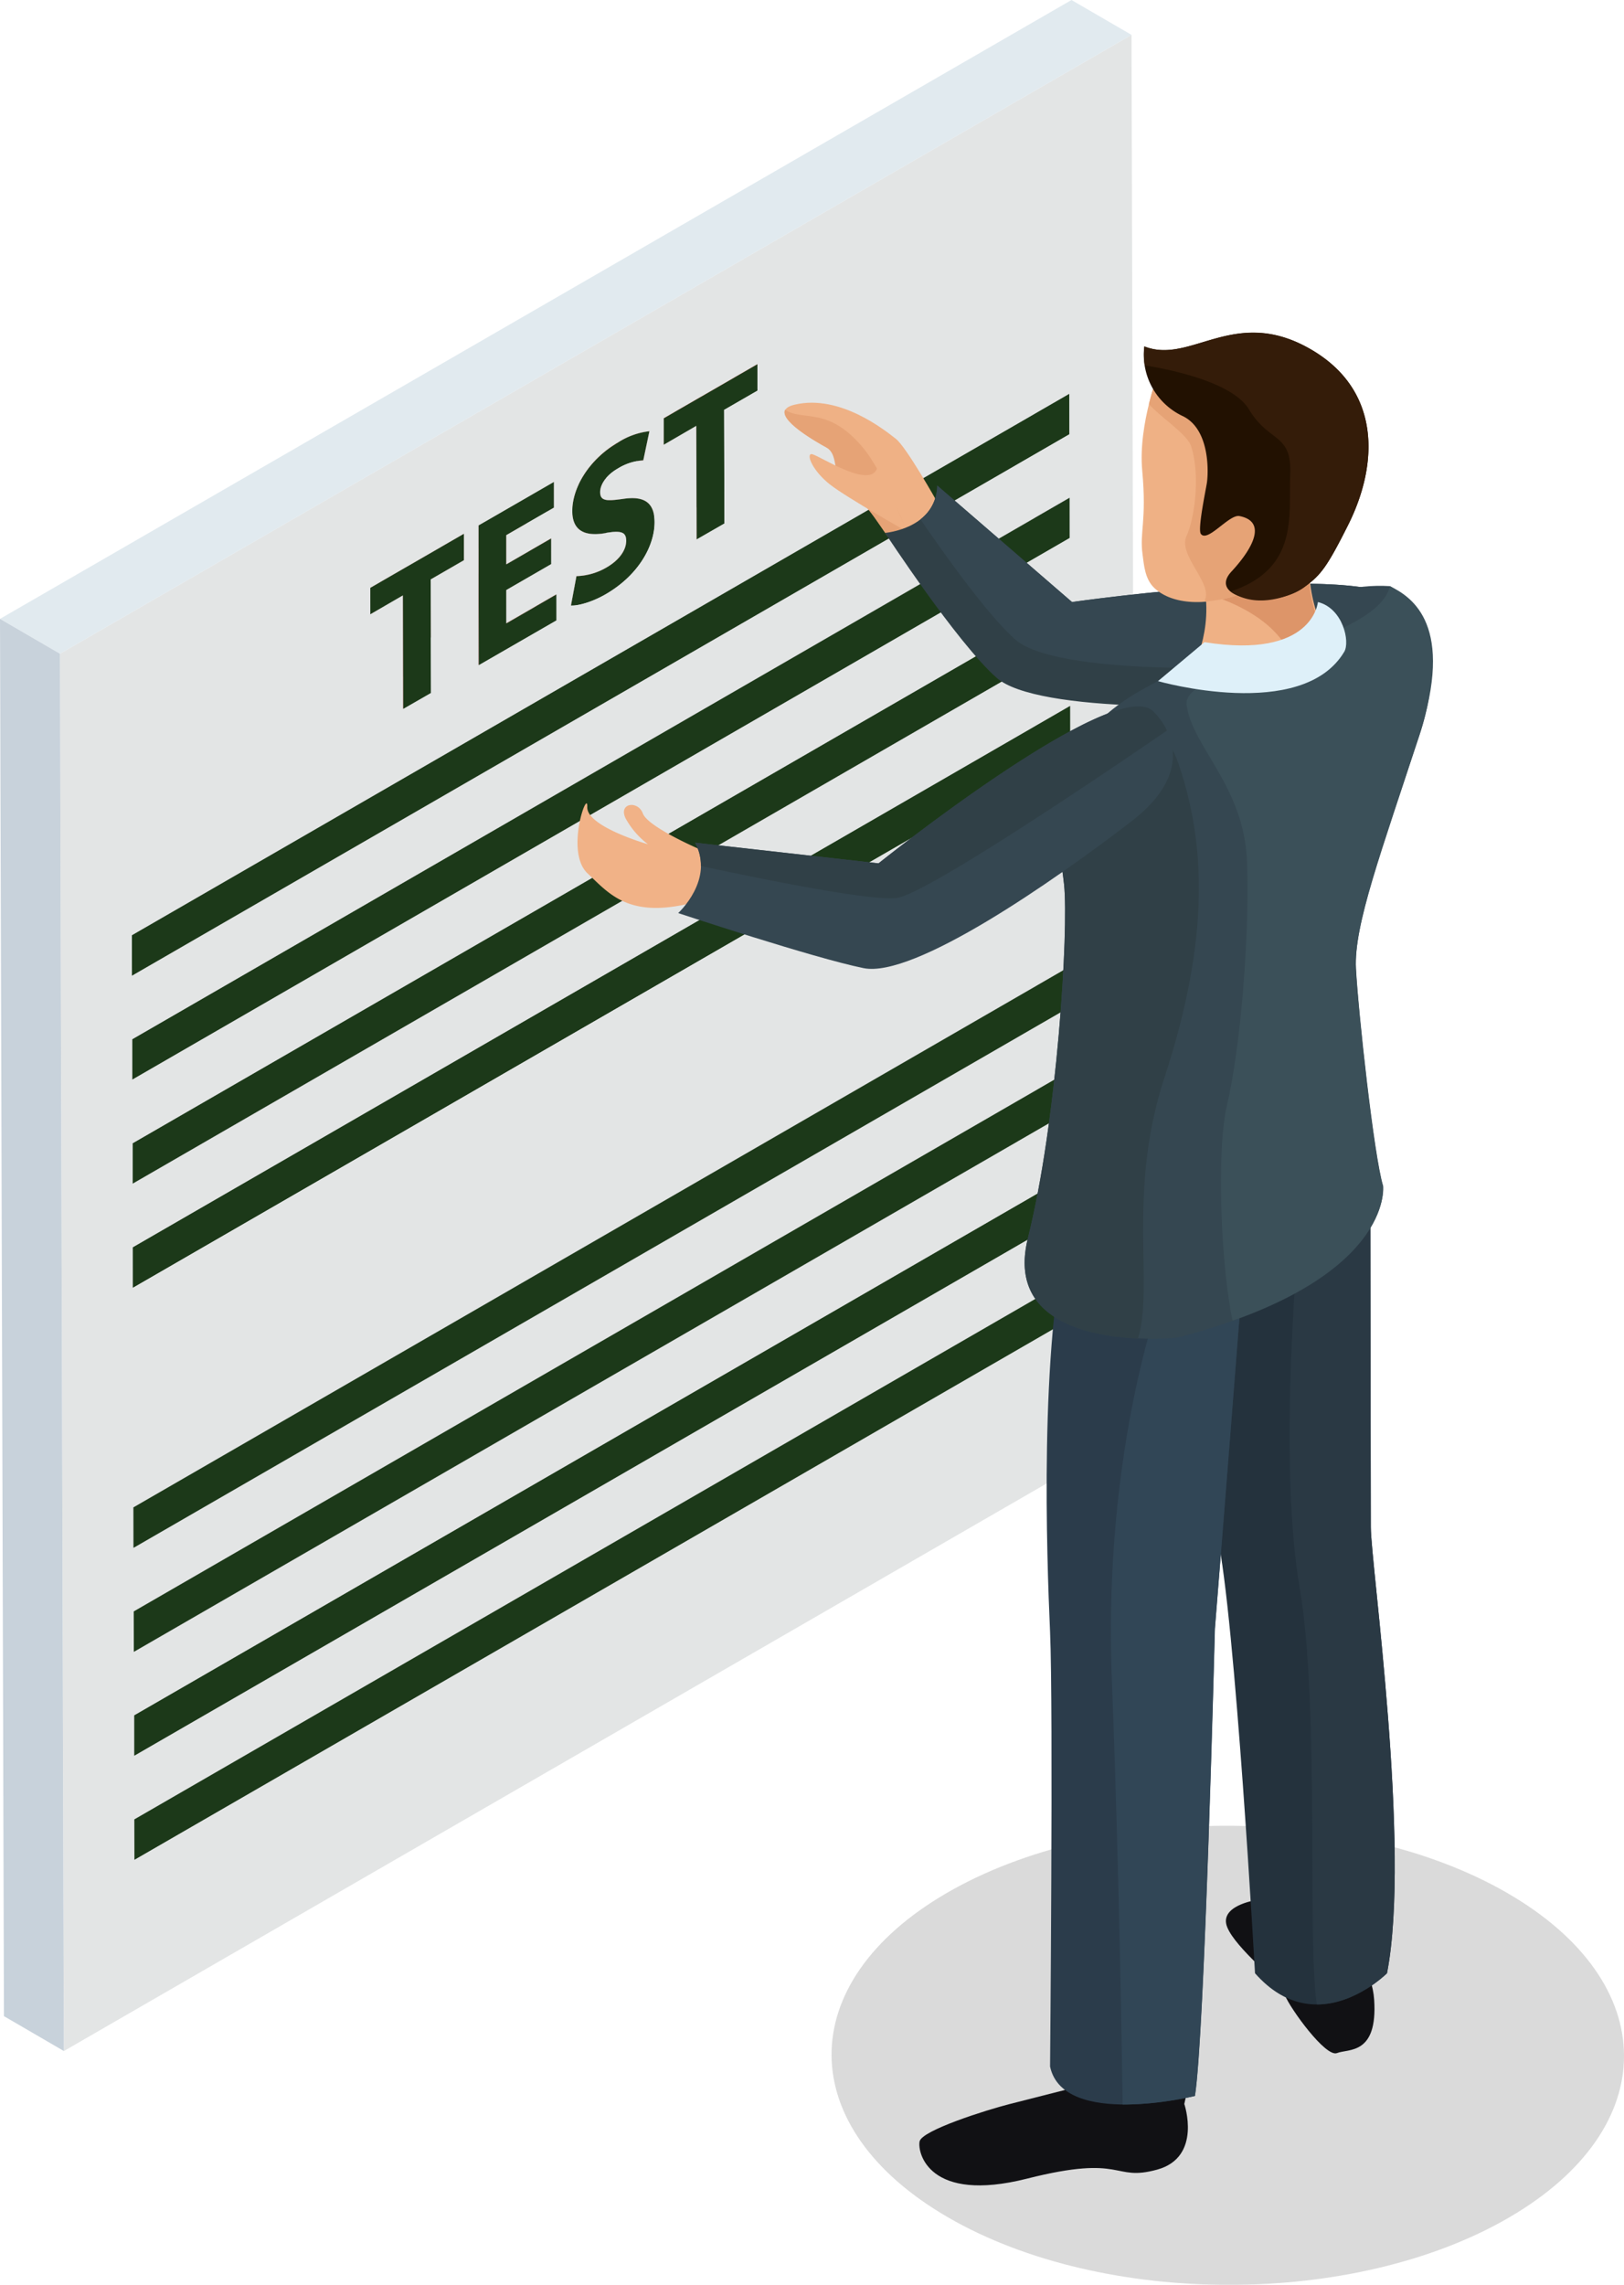 <svg xmlns="http://www.w3.org/2000/svg" xmlns:xlink="http://www.w3.org/1999/xlink" viewBox="0 0 349.4 491.37"><defs><style>.cls-1{fill:none;}.cls-2{isolation:isolate;}.cls-3{fill:#7b7b7c;}.cls-4{fill:#c7c6c8;}.cls-5{fill:#606060;}.cls-6{fill:#9a9a9a;}.cls-7{fill:#1c3919;}.cls-8{fill:#67190f;}.cls-9{clip-path:url(#clip-path);}.cls-10{fill:#b4b3b5;}.cls-11{fill:#b9b8ba;}.cls-12{fill:#b0afb0;}.cls-13{fill:#abaaac;}.cls-14{fill:#a6a6a7;}.cls-15{fill:#a2a1a2;}.cls-16{fill:#9d9c9e;}.cls-17{fill:#989899;}.cls-18{fill:#949394;}.cls-19{fill:#8f8f90;}.cls-20{fill:#8b8a8b;}.cls-21{fill:#868587;}.cls-22{fill:#818182;}.cls-23{fill:#7d7c7d;}.cls-24{fill:#787879;}.cls-25{clip-path:url(#clip-path-2);}.cls-26{clip-path:url(#clip-path-3);}.cls-27{fill:#8a2214;}.cls-28{fill:#8e2315;}.cls-29{fill:#922415;}.cls-30{fill:#962516;}.cls-31{fill:#9a2616;}.cls-32{fill:#862114;}.cls-33{fill:#832013;}.cls-34{fill:#7f1f12;}.cls-35{fill:#7b1e12;}.cls-36{fill:#771d11;}.cls-37{fill:#731c11;}.cls-38{fill:#6f1b10;}.cls-39{fill:#6c1a10;}.cls-40{fill:#68190f;}.cls-41{fill:#64180f;}.cls-42{clip-path:url(#clip-path-4);}.cls-43{fill:#721c11;}.cls-44{fill:#a52818;}.cls-45{fill:#8b8a8c;}.cls-46{clip-path:url(#clip-path-5);}.cls-47{clip-path:url(#clip-path-6);}.cls-48{clip-path:url(#clip-path-7);}.cls-49{clip-path:url(#clip-path-8);}.cls-50{clip-path:url(#clip-path-9);}.cls-51{fill:#7c7b7c;}.cls-52{clip-path:url(#clip-path-10);}.cls-53{fill:#e3e5e5;}.cls-54{fill:#e1eaef;}.cls-55{fill:#c8d2db;}.cls-56{fill:#f1b287;}.cls-57{fill:#efb185;}.cls-58{fill:#e6a376;}.cls-59{fill:#304047;}.cls-60{fill:#354751;}.cls-61{opacity:0.5;mix-blend-mode:multiply;}.cls-62{fill:#b5b5b5;}.cls-63{fill:#111114;}.cls-64{fill:#24323d;}.cls-65{fill:#2b3c4b;}.cls-66{fill:#314656;}.cls-67{fill:#2a3944;}.cls-68{fill:#3b5059;}.cls-69{fill:#dd9569;}.cls-70{fill:#221101;}.cls-71{fill:#341c09;}.cls-72{fill:#def0f9;}</style><clipPath id="clip-path" transform="translate(-74.45 -4)"><path class="cls-1" d="M202.39,108.87c0-2.31-.65-3.81-2-4.59l12.89,7.49c1.33.78,2,2.29,2,4.59,0,5-3.36,11.36-10.57,15.52q-6.45-3.76-12.9-7.49,6.47,3.74,12.9,7.49a20.41,20.41,0,0,1-4.43,1.92l-12.9-7.49a20.47,20.47,0,0,0,4.42-1.92C199,120.23,202.4,113.9,202.39,108.87Z"/></clipPath><clipPath id="clip-path-2" transform="translate(-74.45 -4)"><path class="cls-1" d="M184.4,126.79a8.92,8.92,0,0,0,3-.48l12.9,7.49a9.06,9.06,0,0,1-3,.48Z"/></clipPath><clipPath id="clip-path-3" transform="translate(-74.45 -4)"><path class="cls-1" d="M195.58,111.23l12.89,7.5a1.69,1.69,0,0,1,.74,1.61c0,2-1.46,4.13-4.18,5.7a13.56,13.56,0,0,1-6.58,1.92l-12.89-7.5a13.53,13.53,0,0,0,6.57-1.92c2.71-1.57,4.18-3.72,4.18-5.7A1.69,1.69,0,0,0,195.58,111.23Z"/></clipPath><clipPath id="clip-path-4" transform="translate(-74.45 -4)"><path class="cls-1" d="M191.89,111.16c1.82-.31,3-.33,3.69.07l12.89,7.5c-.68-.4-1.87-.39-3.69-.07Z"/></clipPath><clipPath id="clip-path-5" transform="translate(-74.45 -4)"><path class="cls-1" d="M204.22,111.3l-12.89-7.5c.74.43,2.1.31,4.21,0s3.73-.21,4.86.45l12.89,7.49a7.52,7.52,0,0,0-4.87-.46C206.33,111.61,204.95,111.73,204.22,111.3Z"/></clipPath><clipPath id="clip-path-6" transform="translate(-74.45 -4)"><path class="cls-1" d="M198.72,95.65l12.89,7.5a9.4,9.4,0,0,1,1.24-.13l-5.5,1.77L200,95.53l-5.5,1.76C199.62,95.54,199.21,95.57,198.72,95.65Z"/></clipPath><clipPath id="clip-path-7" transform="translate(-74.45 -4)"><path class="cls-1" d="M194.46,97.29a12.91,12.91,0,0,1,4.26-1.63l12.89,7.5a12.93,12.93,0,0,0-4.25,1.63c-2.57,1.48-3.8,3.53-3.78,5.08l-12.89-7.5a6.84,6.84,0,0,0,1.12.65l11.78,6.84h0a1.48,1.48,0,0,0,.65,1.44l-12.89-7.5a1.47,1.47,0,0,1-.65-1.44C190.68,100.81,191.89,98.77,194.46,97.29Z"/></clipPath><clipPath id="clip-path-8" transform="translate(-74.45 -4)"><path class="cls-1" d="M207.45,99.14l-12.89-7.49a15.48,15.48,0,0,1,6.72-2.41l12.89,7.49A15.78,15.78,0,0,0,207.45,99.14Z"/></clipPath><clipPath id="clip-path-9" transform="translate(-74.45 -4)"><path class="cls-1" d="M186.68,110.73c1.25.73,3,.82-2-4.31l7.2,4.74c2.16,1.25,4.29,2.5,6.45,3.75l4.94,2.88-5.7-3.87,7.21,4.74c-2.16.38-4,.29-5.22-.44Z"/></clipPath><clipPath id="clip-path-10" transform="translate(-74.45 -4)"><path class="cls-1" d="M199.56,118.22l-12.89-7.49c-1.27-.73-2-2.11-2-4.31,0-5.17,3.7-11.21,9.88-14.76l12.89,7.49c-6.17,3.55-9.89,9.6-9.87,14.78C197.59,116.11,198.3,117.48,199.56,118.22Z"/></clipPath></defs><title>test</title><g class="cls-2"><g id="Calque_1" data-name="Calque 1"><g class="cls-2"><polygon class="cls-3" points="230.63 283.5 217.75 276.01 217.72 267.32 230.6 274.81 230.63 283.5"/><polygon class="cls-3" points="230.57 261.16 217.68 253.66 217.65 244.94 230.54 252.43 230.57 261.16"/><polygon class="cls-3" points="230.51 238.78 217.62 231.28 217.59 222.59 230.48 230.09 230.51 238.78"/><polygon class="cls-3" points="230.45 216.4 217.54 208.9 217.52 200.21 230.42 207.71 230.45 216.4"/><polygon class="cls-3" points="230.28 160.5 217.39 153 217.37 144.28 230.26 151.77 230.28 160.5"/><polygon class="cls-3" points="230.22 138.11 217.33 130.62 217.31 121.94 230.2 129.43 230.22 138.11"/><polygon class="cls-3" points="230.16 115.73 217.26 108.24 217.25 99.56 230.14 107.04 230.16 115.73"/><polygon class="cls-3" points="230.1 93.39 217.2 85.9 217.18 77.17 230.07 84.67 230.1 93.39"/><polygon class="cls-4" points="28.92 399.96 16.03 392.47 217.75 276.01 230.63 283.5 28.92 399.96"/><polygon class="cls-5" points="28.92 399.96 16.03 392.47 16.01 383.78 28.9 391.27 28.92 399.96"/><polygon class="cls-6" points="28.9 391.27 16.01 383.78 217.72 267.32 230.6 274.81 28.9 391.27"/><polygon class="cls-4" points="28.86 377.61 15.96 370.12 217.68 253.66 230.57 261.16 28.86 377.61"/><polygon class="cls-5" points="28.86 377.61 15.96 370.12 15.94 361.4 28.84 368.89 28.86 377.61"/><polygon class="cls-6" points="28.84 368.89 15.94 361.4 217.65 244.94 230.54 252.43 28.84 368.89"/><polygon class="cls-7" points="230.54 252.43 230.57 261.16 28.86 377.61 28.84 368.89 230.54 252.43"/><polygon class="cls-4" points="28.79 355.23 15.9 347.74 217.62 231.28 230.51 238.78 28.79 355.23"/><polygon class="cls-5" points="28.79 355.23 15.9 347.74 15.88 339.05 28.77 346.55 28.79 355.23"/><polygon class="cls-6" points="28.77 346.55 15.88 339.05 217.59 222.59 230.48 230.09 28.77 346.55"/><polygon class="cls-4" points="28.73 332.86 15.85 325.36 217.54 208.9 230.45 216.4 28.73 332.86"/><polygon class="cls-4" points="28.57 276.95 15.68 269.46 217.39 153 230.28 160.5 28.57 276.95"/><polygon class="cls-6" points="28.55 268.23 15.66 260.74 217.37 144.28 230.26 151.77 28.55 268.23"/><polygon class="cls-4" points="28.51 254.57 15.61 247.08 217.33 130.62 230.22 138.11 28.51 254.57"/><polygon class="cls-6" points="28.5 245.88 15.6 238.4 217.31 121.94 230.2 129.43 28.5 245.88"/><polygon class="cls-4" points="28.45 232.19 15.55 224.7 217.26 108.24 230.16 115.73 28.45 232.19"/><polygon class="cls-6" points="28.43 223.5 15.53 216.01 217.25 99.56 230.14 107.04 28.43 223.5"/><polygon class="cls-4" points="28.38 209.85 15.49 202.36 217.2 85.9 230.1 93.39 28.38 209.85"/><polygon class="cls-6" points="28.36 201.13 15.47 193.63 217.18 77.17 230.07 84.67 28.36 201.13"/><polygon class="cls-4" points="149.9 116.03 137.01 108.54 142.97 105.1 155.87 112.59 149.9 116.03"/><polygon class="cls-6" points="28.71 324.17 15.81 316.67 217.52 200.21 230.42 207.71 28.71 324.17"/><polygon class="cls-5" points="28.73 332.86 15.85 325.36 15.81 316.67 28.71 324.17 28.73 332.86"/><polygon class="cls-3" points="162.97 84.02 150.09 76.53 150.07 70.82 162.96 78.31 162.97 84.02"/><polygon class="cls-3" points="155.87 112.59 142.97 105.1 142.9 80.67 155.79 88.17 155.87 112.59"/><polygon class="cls-4" points="155.79 88.17 142.9 80.67 150.09 76.53 162.97 84.02 155.79 88.17"/><polygon class="cls-8" points="149.9 116.03 137.01 108.54 136.94 84.11 149.84 91.61 149.9 116.03"/><g class="cls-2"><g class="cls-9"><g class="cls-2"><path class="cls-10" d="M199.92,133.91,187,126.41a18.35,18.35,0,0,0,2.23-.77l12.9,7.5a19.31,19.31,0,0,1-2.24.77Z" transform="translate(-74.45 -4)"/><path class="cls-11" d="M202.16,133.14l-12.9-7.5a22.69,22.69,0,0,0,2.55-1.26,25.1,25.1,0,0,0,5.05-3.81l12.9,7.49a25.18,25.18,0,0,1-5,3.81,23.59,23.59,0,0,1-2.56,1.26Z" transform="translate(-74.45 -4)"/><path class="cls-10" d="M209.76,128.07l-12.9-7.49c.41-.41.8-.83,1.16-1.24l12.9,7.49c-.36.41-.76.84-1.16,1.23Z" transform="translate(-74.45 -4)"/><path class="cls-12" d="M210.91,126.84,198,119.35c.26-.3.52-.6.74-.91l12.9,7.5c-.23.3-.48.6-.74.91Z" transform="translate(-74.45 -4)"/><path class="cls-13" d="M211.66,125.93l-12.9-7.5c.21-.26.4-.52.58-.78l12.89,7.49c-.18.26-.37.52-.57.78Z" transform="translate(-74.45 -4)"/><path class="cls-14" d="M212.23,125.15l-12.89-7.49c.16-.23.32-.46.47-.71l12.89,7.5c-.15.24-.31.47-.48.7Z" transform="translate(-74.45 -4)"/><path class="cls-15" d="M212.7,124.45,199.81,117c.13-.21.27-.42.4-.65l12.89,7.49c-.13.22-.26.44-.4.65Z" transform="translate(-74.45 -4)"/><path class="cls-16" d="M213.1,123.8l-12.89-7.49.35-.63,12.89,7.49-.35.63Z" transform="translate(-74.45 -4)"/><path class="cls-17" d="M213.45,123.17l-12.89-7.49c.12-.22.22-.43.32-.63l12.89,7.5-.32.62Z" transform="translate(-74.45 -4)"/><path class="cls-18" d="M213.77,122.55l-12.89-7.5c.1-.21.2-.41.28-.63l12.89,7.5c-.09.21-.19.41-.28.63Z" transform="translate(-74.45 -4)"/><path class="cls-19" d="M214.05,121.92l-12.89-7.5c.1-.21.18-.43.26-.65l12.89,7.5c-.07.21-.17.42-.26.64Z" transform="translate(-74.45 -4)"/><path class="cls-20" d="M214.32,121.28l-12.89-7.5.26-.68,12.88,7.5c-.07.22-.15.44-.24.68Z" transform="translate(-74.45 -4)"/><path class="cls-21" d="M214.56,120.6l-12.88-7.5c.07-.25.14-.5.21-.74l12.9,7.49c-.06.25-.14.49-.24.75Z" transform="translate(-74.45 -4)"/><path class="cls-22" d="M214.8,119.85l-12.9-7.49c.08-.29.15-.57.21-.85L215,119c-.07.28-.13.56-.2.85Z" transform="translate(-74.45 -4)"/><path class="cls-23" d="M215,119l-12.9-7.49c.07-.36.14-.72.18-1.06l12.9,7.5c0,.35-.1.69-.18,1.05Z" transform="translate(-74.45 -4)"/><path class="cls-24" d="M215.18,117.95l-12.9-7.5a11.68,11.68,0,0,0,.1-1.58c0-2.31-.65-3.81-2-4.59l12.89,7.49c1.33.78,2,2.29,2,4.59a11.22,11.22,0,0,1-.1,1.58Z" transform="translate(-74.45 -4)"/></g></g></g><g class="cls-2"><g class="cls-25"><g class="cls-2"><path class="cls-15" d="M197.29,134.28l-12.89-7.5h0l12.9,7.5Z" transform="translate(-74.45 -4)"/><path class="cls-14" d="M197.3,134.28l-12.9-7.5a3.62,3.62,0,0,0,.47,0l12.88,7.49Z" transform="translate(-74.45 -4)"/><path class="cls-13" d="M197.75,134.28l-12.88-7.49c.24,0,.5,0,.79-.09l12.9,7.49a5.83,5.83,0,0,1-.8.08Z" transform="translate(-74.45 -4)"/><path class="cls-12" d="M198.56,134.2l-12.9-7.49a13,13,0,0,0,1.36-.29l12.89,7.5a11.93,11.93,0,0,1-1.36.29Z" transform="translate(-74.45 -4)"/><path class="cls-10" d="M199.92,133.91,187,126.41a18.35,18.35,0,0,0,2.23-.77l12.9,7.5a19.31,19.31,0,0,1-2.24.77Z" transform="translate(-74.45 -4)"/></g></g></g><polygon class="cls-4" points="142.8 95.67 129.9 88.18 136.94 84.11 149.84 91.61 142.8 95.67"/><g class="cls-2"><g class="cls-26"><g class="cls-2"><path class="cls-27" d="M198.47,128l-12.89-7.5H186l12.9,7.49Z" transform="translate(-74.45 -4)"/><path class="cls-28" d="M198.91,127.95,186,120.46c.35,0,.74-.05,1.15-.12l12.9,7.5a10.56,10.56,0,0,1-1.14.12Z" transform="translate(-74.45 -4)"/><path class="cls-29" d="M200.06,127.83l-12.9-7.5a11.33,11.33,0,0,0,1.43-.3l12.9,7.49a11.6,11.6,0,0,1-1.43.31Z" transform="translate(-74.45 -4)"/><path class="cls-30" d="M201.49,127.52,188.59,120a13.14,13.14,0,0,0,1.76-.59l12.9,7.49a14,14,0,0,1-1.75.6Z" transform="translate(-74.45 -4)"/><path class="cls-31" d="M203.24,126.93l-12.9-7.49a15.57,15.57,0,0,0,1.8-.89,10.4,10.4,0,0,0,2.21-1.66l12.9,7.5A10.94,10.94,0,0,1,205,126a14.74,14.74,0,0,1-1.8.89Z" transform="translate(-74.45 -4)"/><path class="cls-30" d="M207.25,124.39l-12.9-7.5.46-.48,12.89,7.49c-.13.17-.29.32-.45.48Z" transform="translate(-74.45 -4)"/><path class="cls-29" d="M207.7,123.91l-12.89-7.49.28-.34,12.89,7.5c-.09.11-.17.22-.27.33Z" transform="translate(-74.45 -4)"/><path class="cls-28" d="M208,123.57l-12.89-7.5c.07-.09.13-.19.21-.28l12.88,7.5a1.47,1.47,0,0,1-.21.28Z" transform="translate(-74.45 -4)"/><path class="cls-27" d="M208.18,123.29l-12.88-7.5c.05-.08.1-.16.15-.24L208.35,123a2.87,2.87,0,0,1-.17.25Z" transform="translate(-74.45 -4)"/><path class="cls-32" d="M208.35,123l-12.89-7.49a1.58,1.58,0,0,0,.13-.23l12.9,7.5a2.05,2.05,0,0,1-.13.22Z" transform="translate(-74.45 -4)"/><path class="cls-33" d="M208.49,122.82l-12.9-7.5a1.77,1.77,0,0,0,.12-.21l12.89,7.5-.12.21Z" transform="translate(-74.45 -4)"/><path class="cls-34" d="M208.61,122.61l-12.89-7.5c0-.06.07-.14.11-.21l12.89,7.49c0,.07-.06.14-.11.22Z" transform="translate(-74.45 -4)"/><path class="cls-35" d="M208.71,122.4l-12.89-7.49.09-.2,12.9,7.49c0,.07-.06.14-.1.21Z" transform="translate(-74.45 -4)"/><path class="cls-36" d="M208.81,122.19l-12.9-7.49.09-.22,12.88,7.5c0,.07-.05.14-.07.21Z" transform="translate(-74.45 -4)"/><path class="cls-37" d="M208.89,122,196,114.48c0-.07.05-.14.07-.22L209,121.76a1.14,1.14,0,0,1-.09.22Z" transform="translate(-74.45 -4)"/><path class="cls-38" d="M209,121.76l-12.89-7.49c0-.08.05-.15.08-.24l12.89,7.5a2.42,2.42,0,0,0-.07.24Z" transform="translate(-74.45 -4)"/><path class="cls-39" d="M209,121.53,196.16,114c0-.1,0-.19.06-.28l12.9,7.5c0,.09,0,.19-.07.28Z" transform="translate(-74.45 -4)"/><path class="cls-40" d="M209.12,121.25l-12.9-7.5c0-.12,0-.25.06-.36l12.89,7.49c0,.12,0,.24-.05.37Z" transform="translate(-74.45 -4)"/><path class="cls-41" d="M209.17,120.88l-12.89-7.49a5,5,0,0,0,0-.54,1.69,1.69,0,0,0-.74-1.62l12.89,7.5a1.69,1.69,0,0,1,.74,1.61,3.44,3.44,0,0,1,0,.54Z" transform="translate(-74.45 -4)"/></g></g></g><g class="cls-2"><g class="cls-42"><g class="cls-2"><path class="cls-12" d="M204.79,118.66l-12.9-7.5.46-.07,12.9,7.49-.47.08Z" transform="translate(-74.45 -4)"/><path class="cls-13" d="M205.25,118.58l-12.9-7.49a11.48,11.48,0,0,1,1.42-.14l12.9,7.49a13.1,13.1,0,0,0-1.42.15Z" transform="translate(-74.45 -4)"/><path class="cls-14" d="M206.67,118.43l-12.9-7.49a5.28,5.28,0,0,1,.67,0l12.9,7.49a5.3,5.3,0,0,0-.67,0Z" transform="translate(-74.45 -4)"/><path class="cls-15" d="M207.34,118.43l-12.9-7.49a3.24,3.24,0,0,1,.42,0l12.89,7.49-.41-.05Z" transform="translate(-74.45 -4)"/><path class="cls-16" d="M207.75,118.49,194.86,111l.3.06,12.89,7.5a2.06,2.06,0,0,0-.3-.06Z" transform="translate(-74.45 -4)"/><path class="cls-17" d="M208.06,118.55l-12.89-7.5.22.08,12.89,7.49-.22-.08Z" transform="translate(-74.45 -4)"/><path class="cls-18" d="M208.27,118.63l-12.89-7.49.17.09,12.89,7.49a.65.65,0,0,0-.17-.09Z" transform="translate(-74.45 -4)"/><path class="cls-19" d="M208.45,118.72l-12.89-7.49h0l12.89,7.5Z" transform="translate(-74.45 -4)"/></g></g></g><polygon class="cls-43" points="122.84 130.28 109.94 122.79 111.13 116.47 124.01 123.96 122.84 130.28"/><polygon class="cls-8" points="142.8 95.67 129.9 88.18 129.88 82.47 142.78 89.96 142.8 95.67"/><polygon class="cls-7" points="162.96 78.31 162.97 84.02 155.79 88.17 155.87 112.59 149.9 116.03 149.84 91.61 142.8 95.67 142.78 89.96 162.96 78.31"/><polygon class="cls-44" points="142.78 89.96 129.88 82.47 150.07 70.82 162.96 78.31 142.78 89.96"/><polygon class="cls-3" points="119.78 133.43 106.87 125.94 106.86 120.33 119.76 127.82 119.78 133.43"/><polygon class="cls-45" points="138.4 99.01 125.5 91.53 126.83 85.25 139.72 92.74 138.4 99.01"/><g class="cls-2"><g class="cls-46"><g class="cls-2"><path class="cls-36" d="M204.22,111.3l-12.89-7.5h0l12.89,7.5Z" transform="translate(-74.45 -4)"/><path class="cls-35" d="M204.24,111.31l-12.89-7.5.16.08,12.89,7.49-.15-.08Z" transform="translate(-74.45 -4)"/><path class="cls-34" d="M204.4,111.39l-12.89-7.49.21.08,12.88,7.49-.2-.07Z" transform="translate(-74.45 -4)"/><path class="cls-33" d="M204.59,111.46,191.72,104l.27.06,12.89,7.49-.28-.07Z" transform="translate(-74.45 -4)"/><path class="cls-32" d="M204.88,111.53,192,104l.41,0,12.89,7.49c-.15,0-.28,0-.42,0Z" transform="translate(-74.45 -4)"/><path class="cls-27" d="M205.3,111.56l-12.89-7.49a6.85,6.85,0,0,0,.77,0l12.9,7.5c-.28,0-.54,0-.78,0Z" transform="translate(-74.45 -4)"/><path class="cls-28" d="M206.08,111.57l-12.9-7.5c.65,0,1.42-.12,2.36-.25a13.91,13.91,0,0,1,1.58-.17L210,111.15a15.59,15.59,0,0,0-1.59.16c-.92.13-1.7.22-2.35.26Z" transform="translate(-74.45 -4)"/><path class="cls-27" d="M210,111.15l-12.89-7.49c.36,0,.68,0,1,0l12.89,7.5a10.07,10.07,0,0,0-1,0Z" transform="translate(-74.45 -4)"/><path class="cls-32" d="M211,111.15l-12.89-7.5.74.09,12.89,7.49c-.24,0-.49-.07-.74-.09Z" transform="translate(-74.45 -4)"/><path class="cls-33" d="M211.77,111.24l-12.89-7.49a5.5,5.5,0,0,1,.58.14l12.9,7.5a3.82,3.82,0,0,0-.58-.14Z" transform="translate(-74.45 -4)"/><path class="cls-34" d="M212.35,111.39l-12.9-7.5a4.29,4.29,0,0,1,.49.17l12.9,7.49a3.46,3.46,0,0,0-.49-.16Z" transform="translate(-74.45 -4)"/><path class="cls-35" d="M212.84,111.55l-12.9-7.49c.14.06.28.13.41.2l12.9,7.49a4.06,4.06,0,0,0-.41-.2Z" transform="translate(-74.45 -4)"/><path class="cls-36" d="M213.25,111.75l-12.9-7.49,0,0,12.89,7.49,0,0Z" transform="translate(-74.45 -4)"/></g></g></g><g class="cls-2"><g class="cls-47"><g class="cls-2"><path class="cls-12" d="M210.69,103.35l-12.89-7.49a9.22,9.22,0,0,1,1.1-.24l12.9,7.5a9,9,0,0,0-1.1.23Z" transform="translate(-74.45 -4)"/><path class="cls-13" d="M211.79,103.12l-12.9-7.5c.39-.05.71-.08,1-.09l12.9,7.5a7,7,0,0,0-1,.1Z" transform="translate(-74.45 -4)"/><path class="cls-14" d="M212.78,103l-12.9-7.5H200L212.85,103Z" transform="translate(-74.45 -4)"/></g></g></g><g class="cls-2"><g class="cls-48"><g class="cls-2"><path class="cls-24" d="M204.22,111.3l-12.89-7.5a1.47,1.47,0,0,1-.65-1.44,3,3,0,0,1,0-.41l12.9,7.5a2.85,2.85,0,0,0,0,.4,1.48,1.48,0,0,0,.65,1.44Z" transform="translate(-74.45 -4)"/><path class="cls-23" d="M203.59,109.45,190.7,102c0-.1,0-.2,0-.29l12.89,7.5c0,.1,0,.19,0,.3Z" transform="translate(-74.45 -4)"/><path class="cls-22" d="M203.63,109.16l-12.89-7.5c0-.08,0-.15.06-.24l12.89,7.5a2.23,2.23,0,0,0-.07.23Z" transform="translate(-74.45 -4)"/><path class="cls-21" d="M203.7,108.92l-12.89-7.5.06-.2,12.89,7.48a1.35,1.35,0,0,0-.06.22Z" transform="translate(-74.45 -4)"/><path class="cls-20" d="M203.76,108.7l-12.89-7.48a1.14,1.14,0,0,0,.06-.19l12.91,7.49a.85.85,0,0,0-.07.19Z" transform="translate(-74.45 -4)"/><path class="cls-19" d="M203.84,108.51,190.93,101l.08-.2,12.89,7.5c0,.06-.05.13-.07.19Z" transform="translate(-74.45 -4)"/><path class="cls-18" d="M203.91,108.32,191,100.83l.09-.19,12.89,7.5-.08.19Z" transform="translate(-74.45 -4)"/><path class="cls-17" d="M204,108.13l-12.89-7.5.1-.19,12.89,7.5-.1.19Z" transform="translate(-74.45 -4)"/><path class="cls-16" d="M204.09,107.94l-12.89-7.5a1.51,1.51,0,0,0,.1-.19l12.9,7.49c0,.07-.08.13-.12.2Z" transform="translate(-74.45 -4)"/><path class="cls-15" d="M204.21,107.74l-12.9-7.49.14-.22,12.89,7.5a1.4,1.4,0,0,0-.13.2Z" transform="translate(-74.45 -4)"/><path class="cls-14" d="M204.34,107.54,191.45,100c0-.07.1-.14.15-.22l12.89,7.49a2.47,2.47,0,0,0-.15.24Z" transform="translate(-74.45 -4)"/><path class="cls-13" d="M204.49,107.3,191.6,99.82a3.17,3.17,0,0,1,.18-.27l12.9,7.49-.2.27Z" transform="translate(-74.45 -4)"/><path class="cls-12" d="M204.68,107l-12.9-7.49c.09-.1.18-.21.26-.32l12.89,7.5c-.09.1-.17.21-.26.31Z" transform="translate(-74.45 -4)"/><path class="cls-10" d="M204.94,106.72,192,99.22l.42-.44,12.9,7.5c-.15.14-.28.29-.42.45Z" transform="translate(-74.45 -4)"/><path class="cls-11" d="M205.36,106.28l-12.9-7.5a10.08,10.08,0,0,1,2-1.49,16.12,16.12,0,0,1,1.86-.92l12.89,7.49a14.39,14.39,0,0,0-1.85.92,9.78,9.78,0,0,0-2,1.49Z" transform="translate(-74.45 -4)"/><path class="cls-10" d="M209.21,103.86l-12.89-7.49a10.33,10.33,0,0,1,1.47-.51l12.89,7.49a12,12,0,0,0-1.48.51Z" transform="translate(-74.45 -4)"/><path class="cls-12" d="M210.69,103.35l-12.89-7.49a9.22,9.22,0,0,1,1.1-.24l12.9,7.5a9,9,0,0,0-1.1.23Z" transform="translate(-74.45 -4)"/></g></g></g><g class="cls-2"><g class="cls-49"><g class="cls-2"><path class="cls-31" d="M207.45,99.14l-12.89-7.49a22.92,22.92,0,0,1,2.79-1.41l12.89,7.49a23.26,23.26,0,0,0-2.8,1.4Z" transform="translate(-74.45 -4)"/><path class="cls-30" d="M210.26,97.74l-12.89-7.49a13.6,13.6,0,0,1,1.88-.64l12.89,7.49a15.75,15.75,0,0,0-1.88.64Z" transform="translate(-74.45 -4)"/><path class="cls-29" d="M212.14,97.1l-12.89-7.49a10.73,10.73,0,0,1,1.25-.27l12.89,7.5a10.68,10.68,0,0,0-1.25.27Z" transform="translate(-74.45 -4)"/><path class="cls-28" d="M213.39,96.83l-12.89-7.5a6.57,6.57,0,0,1,.79-.09l12.89,7.49c-.26,0-.51,0-.79.09Z" transform="translate(-74.45 -4)"/></g></g></g><g class="cls-2"><g class="cls-50"><g class="cls-2"><path class="cls-19" d="M199.56,118.22l-12.89-7.49,0,0,12.9,7.5-.05,0Z" transform="translate(-74.45 -4)"/><path class="cls-18" d="M199.62,118.25l-12.9-7.5c.15.08.29.15.45.21l12.89,7.5c-.14-.06-.3-.14-.43-.22Z" transform="translate(-74.45 -4)"/><path class="cls-17" d="M200,118.46,187.16,111a3.3,3.3,0,0,0,.52.18l12.88,7.5-.51-.18Z" transform="translate(-74.45 -4)"/><path class="cls-16" d="M200.55,118.64l-12.88-7.5a3.83,3.83,0,0,0,.6.14l12.89,7.5c-.21,0-.42-.09-.62-.14Z" transform="translate(-74.45 -4)"/><path class="cls-15" d="M201.17,118.78l-12.89-7.5a6.64,6.64,0,0,0,.78.09l12.89,7.49a5.89,5.89,0,0,1-.77-.08Z" transform="translate(-74.45 -4)"/><path class="cls-14" d="M201.94,118.86l-12.89-7.49a10,10,0,0,0,1,0L203,118.87a7.81,7.81,0,0,1-1,0Z" transform="translate(-74.45 -4)"/><path class="cls-13" d="M203,118.87l-12.89-7.49c.46,0,.94-.08,1.45-.16l12.89,7.49a12.31,12.31,0,0,1-1.45.15Z" transform="translate(-74.45 -4)"/><path class="cls-12" d="M204.41,118.72l-12.89-7.49a3.78,3.78,0,0,0,.38-.06l12.9,7.5-.38.06Z" transform="translate(-74.45 -4)"/></g></g></g><polygon class="cls-4" points="103.04 143.08 90.14 135.59 106.87 125.94 119.78 133.43 103.04 143.08"/><polygon class="cls-44" points="108.98 134.05 96.09 126.56 106.86 120.33 119.76 127.82 108.98 134.05"/><polygon class="cls-51" points="118.63 121.32 105.73 113.83 105.72 108.3 118.61 115.79 118.63 121.32"/><polygon class="cls-5" points="28.57 276.95 15.68 269.46 15.66 260.74 28.55 268.23 28.57 276.95"/><path class="cls-7" d="M207.45,99.14a15.78,15.78,0,0,1,6.72-2.4L212.85,103a11.68,11.68,0,0,0-5.5,1.77c-2.57,1.48-3.8,3.53-3.78,5.07,0,2,1.49,1.93,4.85,1.46,4.65-.73,6.85.79,6.86,5,0,5-3.36,11.36-10.57,15.52-3,1.72-6,2.49-7.42,2.4l1.18-6.32A13.56,13.56,0,0,0,205,126c2.71-1.57,4.18-3.72,4.18-5.7s-1.27-2.22-4.43-1.68c-4.35.77-7.2-.38-7.21-4.74C197.57,108.75,201.29,102.7,207.45,99.14Z" transform="translate(-74.45 -4)"/><g class="cls-2"><g class="cls-52"><g class="cls-2"><path class="cls-41" d="M199.56,118.22l-12.89-7.49c-1.27-.73-2-2.11-2-4.31a13.19,13.19,0,0,1,.09-1.49l12.9,7.49a10.57,10.57,0,0,0-.1,1.49c0,2.19.72,3.56,2,4.3Z" transform="translate(-74.45 -4)"/><path class="cls-40" d="M197.68,112.43l-12.9-7.49c0-.34.11-.68.18-1l12.9,7.49a8.89,8.89,0,0,0-.17,1Z" transform="translate(-74.45 -4)"/><path class="cls-39" d="M197.85,111.4,185,103.9c.06-.27.13-.54.2-.81l12.89,7.5c-.08.27-.14.54-.2.81Z" transform="translate(-74.45 -4)"/><path class="cls-38" d="M198.06,110.59l-12.89-7.5c.06-.24.14-.47.22-.72l12.89,7.49c-.08.25-.15.48-.21.72Z" transform="translate(-74.45 -4)"/><path class="cls-37" d="M198.27,109.86l-12.89-7.49c.06-.22.15-.44.24-.65l12.89,7.49c-.08.22-.15.44-.24.66Z" transform="translate(-74.45 -4)"/><path class="cls-36" d="M198.5,109.2l-12.89-7.49c.07-.21.16-.41.26-.63l12.89,7.5c-.09.21-.17.41-.26.62Z" transform="translate(-74.45 -4)"/><path class="cls-35" d="M198.76,108.59l-12.89-7.5.28-.62L199,108c-.09.2-.19.41-.28.62Z" transform="translate(-74.45 -4)"/><path class="cls-34" d="M199,108l-12.89-7.5c.09-.2.2-.4.3-.6l12.9,7.49c-.11.2-.22.41-.32.61Z" transform="translate(-74.45 -4)"/><path class="cls-33" d="M199.36,107.35l-12.9-7.49.35-.63,12.89,7.5c-.12.2-.23.41-.34.62Z" transform="translate(-74.45 -4)"/><path class="cls-32" d="M199.7,106.73l-12.89-7.5c.14-.22.26-.44.4-.65l12.9,7.49-.4.65Z" transform="translate(-74.45 -4)"/><path class="cls-27" d="M200.1,106.08l-12.9-7.49.47-.7,12.89,7.5-.46.69Z" transform="translate(-74.45 -4)"/><path class="cls-28" d="M200.57,105.38l-12.89-7.5c.17-.26.37-.51.57-.77l12.89,7.49-.57.77Z" transform="translate(-74.45 -4)"/><path class="cls-29" d="M201.13,104.61l-12.89-7.49c.23-.29.47-.59.73-.89l12.89,7.49c-.26.29-.5.59-.73.89Z" transform="translate(-74.45 -4)"/><path class="cls-30" d="M201.87,103.73,189,96.24c.35-.4.71-.8,1.1-1.18l12.9,7.49c-.39.39-.76.79-1.11,1.18Z" transform="translate(-74.45 -4)"/><path class="cls-31" d="M203,102.54l-12.9-7.49a21.85,21.85,0,0,1,4.48-3.4l12.89,7.49a21.81,21.81,0,0,0-4.47,3.4Z" transform="translate(-74.45 -4)"/></g></g></g><polygon class="cls-4" points="108.96 126.9 96.07 119.4 105.73 113.83 118.63 121.32 108.96 126.9"/><polygon class="cls-3" points="108.98 134.05 96.09 126.56 96.07 119.4 108.96 126.9 108.98 134.05"/><polygon class="cls-44" points="108.94 121.36 96.05 113.87 105.72 108.3 118.61 115.79 108.94 121.36"/><polygon class="cls-3" points="119.18 109.17 106.28 101.68 106.27 96.11 119.17 103.6 119.18 109.17"/><polygon class="cls-4" points="108.93 115.09 96.04 107.59 106.28 101.68 119.18 109.17 108.93 115.09"/><polygon class="cls-3" points="108.94 121.36 96.05 113.87 96.04 107.59 108.93 115.09 108.94 121.36"/><polygon class="cls-4" points="86.77 152.48 73.88 144.99 79.84 141.55 92.73 149.04 86.77 152.48"/><polygon class="cls-7" points="230.2 129.43 230.22 138.11 28.51 254.57 28.5 245.88 230.2 129.43"/><polygon class="cls-5" points="28.51 254.57 15.61 247.08 15.6 238.4 28.5 245.88 28.51 254.57"/><polygon class="cls-8" points="103.04 143.08 90.14 135.59 90.06 105.47 102.96 112.95 103.04 143.08"/><polygon class="cls-44" points="102.96 112.95 90.06 105.47 106.27 96.11 119.17 103.6 102.96 112.95"/><polygon class="cls-7" points="119.17 103.6 119.18 109.17 108.93 115.09 108.94 121.36 118.61 115.79 118.63 121.32 108.96 126.9 108.98 134.05 119.76 127.82 119.78 133.43 103.04 143.08 102.96 112.95 119.17 103.6"/><polygon class="cls-3" points="99.82 120.48 86.92 112.99 86.91 107.29 99.81 114.78 99.82 120.48"/><polygon class="cls-4" points="92.66 124.62 79.78 117.12 86.92 112.99 99.82 120.48 92.66 124.62"/><polygon class="cls-3" points="92.73 149.04 79.84 141.55 79.78 117.12 92.66 124.62 92.73 149.04"/><polygon class="cls-7" points="230.26 151.77 230.28 160.5 28.57 276.95 28.55 268.23 230.26 151.77"/><polygon class="cls-8" points="86.78 152.48 73.88 144.99 73.8 120.56 86.71 128.06 86.78 152.48"/><polygon class="cls-5" points="28.45 232.19 15.55 224.7 15.53 216.01 28.43 223.5 28.45 232.19"/><polygon class="cls-7" points="230.14 107.04 230.16 115.73 28.45 232.19 28.43 223.5 230.14 107.04"/><polygon class="cls-4" points="79.67 132.12 66.77 124.63 73.8 120.56 86.71 128.06 79.67 132.12"/><polygon class="cls-44" points="79.66 126.41 66.76 118.91 86.91 107.29 99.81 114.78 79.66 126.41"/><polygon class="cls-8" points="79.67 132.12 66.77 124.63 66.76 118.91 79.66 126.41 79.67 132.12"/><polygon class="cls-7" points="99.81 114.78 99.82 120.48 92.66 124.62 92.73 149.04 86.78 152.48 86.71 128.06 79.67 132.12 79.66 126.41 99.81 114.78"/><polygon class="cls-5" points="28.38 209.85 15.49 202.36 15.47 193.63 28.36 201.13 28.38 209.85"/><polygon class="cls-7" points="230.07 84.67 230.1 93.39 28.38 209.85 28.36 201.13 230.07 84.67"/><path class="cls-53" d="M317.89,11.5,87.35,144.59l.85,300.49L318.73,312ZM237.42,82.31V88l-7.18,4.14.07,24.43-6,3.44-.06-24.43-7,4.07,0-5.71,20.18-11.65Zm-32.63,36.34c-4.35.77-7.2-.38-7.21-4.74,0-5.17,3.71-11.22,9.87-14.78a15.78,15.78,0,0,1,6.72-2.4L212.85,103a11.68,11.68,0,0,0-5.5,1.77c-2.57,1.48-3.8,3.53-3.78,5.08,0,1.94,1.49,1.92,4.85,1.45,4.65-.73,6.85.79,6.86,5,0,5-3.36,11.36-10.57,15.52-3,1.72-6,2.49-7.42,2.4l1.18-6.32A13.56,13.56,0,0,0,205,126c2.71-1.57,4.18-3.72,4.18-5.7s-1.27-2.22-4.43-1.68ZM193.62,107.6v5.57l-10.25,5.92v6.27l9.66-5.58,0,5.53-9.66,5.58,0,7.15,10.78-6.22,0,5.6-16.74,9.65L177.41,117l16.21-9.35Zm-19.36,11.18v5.7l-7.15,4.13.07,24.42-6,3.44-.06-24.42-7,4.06v-5.7l20.15-11.63Zm-71.45,86.34L304.53,88.67l0,8.72L102.83,213.85l0-8.72Zm.07,22.38L304.59,111l0,8.69L102.9,236.19l0-8.69Zm.07,22.38L304.66,133.43v8.69L103,258.57v-8.69Zm.06,22.35h0L304.72,155.77l0,8.72h0L103,281l0-8.72Zm.16,55.93L304.87,211.7l0,8.69L103.18,336.86v-8.69Zm.06,22.38L304.94,234.09l0,8.69L103.25,359.24l0-8.69Zm.07,22.35L305,256.43l0,8.73L103.31,381.61v-8.72Zm.08,31.07,0-8.69,201.7-116.47,0,8.69L103.37,404Z" transform="translate(-74.45 -4)"/><polygon class="cls-7" points="230.6 274.81 230.63 283.5 28.92 399.96 28.9 391.27 230.6 274.81"/><polygon class="cls-7" points="230.48 230.09 230.51 238.78 28.79 355.23 28.77 346.55 230.48 230.09"/><polygon class="cls-7" points="230.42 207.71 230.45 216.4 28.73 332.86 28.71 324.17 230.42 207.71"/><polygon class="cls-54" points="12.9 140.59 0 133.09 230.53 0 243.44 7.5 12.9 140.59"/><polygon class="cls-55" points="13.74 441.08 0.85 433.58 0 133.09 12.9 140.59 13.74 441.08"/></g><path class="cls-56" d="M224.51,186.43s-10.71-4.65-11.75-7.49-5.28-2.27-3.74,1a17.54,17.54,0,0,0,4.84,5.62s-13.22-3.77-13.06-8-4.85,9.66.07,14.27,9.43,10.59,25.65,5.43C226.52,197.27,228.28,190.86,224.51,186.43Z" transform="translate(-74.45 -4)"/><path class="cls-57" d="M276.11,112s-6.63-11.85-8.93-13.64-12-9.63-21.73-7.34c-5.28,1.22-.32,5.25,6.71,9.14,3.19,1.76,5.93,2.38,7.65,8.3,1.24,4.27,5,10.07,7.13,12.57S276.11,112,276.11,112Z" transform="translate(-74.45 -4)"/><path class="cls-58" d="M266.43,120.66c-2.16-2.5-5.23-8.4-9-10.72-4.56-2.8-2.06-8-5.25-9.74-5.47-3-9.71-6.32-8.82-8.07,4,2.62,9.41-1,17.15,8.63,2.81,3.52,7.65,13.29,9.21,18.3C267.73,120.84,267.28,121.63,266.43,120.66Z" transform="translate(-74.45 -4)"/><path class="cls-57" d="M270,118.55s-13.34-7.49-17-10.37-5.11-6.4-4-6.53,12.56,7.74,14.15,3.06C264,102.22,268.34,117.06,270,118.55Z" transform="translate(-74.45 -4)"/><path class="cls-59" d="M377.47,134.95S383,151,361,153.89s-63.58,3.45-72.13-4.12-24-31.17-24-31.17,11-.87,11.22-10.19l29,25.06S373.84,123.65,377.47,134.95Z" transform="translate(-74.45 -4)"/><path class="cls-60" d="M377.47,134.95c-3.63-11.29-72.38-1.48-72.38-1.48l-29-25.06a9.17,9.17,0,0,1-3.6,7.27c5.06,7.4,14.41,20.56,20.41,25.86,8.55,7.58,50.14,7,72.13,4.12,6.39-.84,10.41-2.81,13-5.15A15.15,15.15,0,0,0,377.47,134.95Z" transform="translate(-74.45 -4)"/><g class="cls-61"><path class="cls-62" d="M398.69,411.07c33.4,19.28,33.57,50.56.38,69.84s-87.14,19.28-120.55,0-33.56-50.55-.39-69.81S365.3,391.8,398.69,411.07Z" transform="translate(-74.45 -4)"/></g><path class="cls-63" d="M344.58,412.65s-8,1.21-6.08,5.84,11.19,11.69,12.4,14.62,8.77,13.38,11.2,12.41,8.78.48,8-11.45S355.29,412.16,344.58,412.65Z" transform="translate(-74.45 -4)"/><path class="cls-63" d="M329.25,456.46s3.9,11.44-5.83,14.12-6.83-3.41-28,1.94-23.61-5.59-23.12-8,14.59-6.82,19.23-8,13.39-3.41,13.39-3.41H330Z" transform="translate(-74.45 -4)"/><path class="cls-64" d="M369.26,255.56s.12,69.12.12,76.9,8.7,69.11,3.48,95.89c0,0-15.08,15.11-28.4,0,0,0-4.26-76.76-8.12-94.1s-2.56-70.32-2.56-70.32Z" transform="translate(-74.45 -4)"/><path class="cls-65" d="M342.82,265.39s-3.43,44.62-7,88.87c0,0-2.22,87.83-4.3,100.48,0,0-28.32,7-31.15-6.32,0,0,.71-77.29,0-93.45s-2.38-61.21,4-87.21S342.82,265.39,342.82,265.39Z" transform="translate(-74.45 -4)"/><path class="cls-66" d="M331.54,454.74c2.08-12.64,4.3-100.48,4.3-100.48,2.39-29.79,4.71-59.73,6-76.13l-17.5,4.3s-12.6,33.11-10.68,82.76c1.49,38.43,2.11,76.23,2.32,91.4A70.88,70.88,0,0,0,331.54,454.74Z" transform="translate(-74.45 -4)"/><path class="cls-67" d="M372.86,428.35c5.23-26.78-3.48-88.11-3.48-95.89,0-7.41-.11-70.43-.12-76.39l-15.21,11.69s-4.83,49.41,0,77.56c4.4,25.61,1.57,75.45,3.71,89.75C366.17,435.07,372.86,428.35,372.86,428.35Z" transform="translate(-74.45 -4)"/><path class="cls-60" d="M373.49,130.05s14.61,7.29,6.33,32.13-14.12,40.89-13.63,50.14,3.89,40.4,5.84,46.74c0,0,2.43,20.45-44.3,32.62,0,0-38.46,3.89-32.13-21.42s8.78-66.21,7.79-76-6.81-29.21,17.52-42.35S357.92,129.08,373.49,130.05Z" transform="translate(-74.45 -4)"/><path class="cls-59" d="M303.39,194.31c1,9.74-1.46,50.64-7.79,76-4.37,17.55,12.75,21.05,23.68,21.56,3.5-11.3-2.42-31.46,5.7-56.13,10-30.48,8.61-50.62,3.24-66.86-3.48-10.54-9.81-10.81-14.3-12.29C297.83,169.3,302.53,185.65,303.39,194.31Z" transform="translate(-74.45 -4)"/><path class="cls-68" d="M372,259.06c-2-6.34-5.35-37.49-5.84-46.74s5.57-25.25,13.63-50.14c7.63-23.54-1.3-29.7-6.33-32.13-2.57,12.17-44.74,17.34-43.72,25.47,1.12,9.06,12.4,17.52,13,33.76s-1.44,40.24-4.28,52.26C336,252,337.28,277.19,339.63,288,374,275.85,372,259.06,372,259.06Z" transform="translate(-74.45 -4)"/><path class="cls-57" d="M356.2,117.79s-1.55,13,2.9,21.09c4,7.37-26.53,14.09-27.24,7.26-.07-.73,5.78-11.89-1.6-25.14C326.41,114.07,356.2,117.79,356.2,117.79Z" transform="translate(-74.45 -4)"/><path class="cls-69" d="M358.94,139.33c-3.3-6-3.3-14.75-3.07-18.82l-22.32,11.07s0,0,0,.05c.81.2,15.88,4,19.14,14.86C357.31,144.61,360.41,142,358.94,139.33Z" transform="translate(-74.45 -4)"/><path class="cls-57" d="M324,83.32s-4.75,11.79-3.8,21.92c1,10.92-.61,13.13.07,18,.29,2.07.45,5.21,2.48,7.16,3.38,3.26,10.32,4.45,19.74,1,11.38-4.16,23.37-19.82,18.49-33.89S341.15,71.86,324,83.32Z" transform="translate(-74.45 -4)"/><path class="cls-58" d="M360.49,112.72c-4.58-12.66-15.89-27.85-15.79-28.65.06-.49-3.69-2.85-8-5.37A25.64,25.64,0,0,0,324,83.32a62.72,62.72,0,0,0-2.36,7.59c2.71,3,8.25,6.48,9.08,9.07,1.95,6.06.84,15.24-1,19.31s5.5,10,4,13.59a.86.86,0,0,0,0,.49,32.2,32.2,0,0,0,8.82-2C349.78,128.73,357.27,121.36,360.49,112.72Z" transform="translate(-74.45 -4)"/><path class="cls-70" d="M320.65,78.5a14.56,14.56,0,0,0,8.3,15c6,2.93,5.45,12.56,5.16,14.35s-2,9.91-1.31,10.95c1.41,2,6.08-4.24,8.31-3.82,5.64,1.1,3.43,6.37-1.7,11.92-5.47,5.86,8.92,8.28,15.58,3.42,3.55-2.58,4.83-4.11,9.48-13.36,6.76-13.46,7.1-29.63-8.82-38.27S330.52,82.41,320.65,78.5Z" transform="translate(-74.45 -4)"/><path class="cls-71" d="M355,130.29c3.55-2.58,4.83-4.11,9.48-13.36,6.76-13.46,7.1-29.63-8.82-38.27s-25.12,3.76-35-.16a14.54,14.54,0,0,0,.08,4.07c5.05.81,18.86,3.52,22.42,9.47,4.38,7.3,9.24,5,8.88,14-.36,8.76,1.91,20.22-12.79,25.15C344.7,135.13,352.4,132.17,355,130.29Z" transform="translate(-74.45 -4)"/><path class="cls-72" d="M333.59,142.1l-10,8.38s31,8.88,40.07-6.31c1.29-2.15-.27-9.36-5.67-10.7C358,133.47,357,145.84,333.59,142.1Z" transform="translate(-74.45 -4)"/><path class="cls-60" d="M322.46,156.88s12.35,10.73-4.62,23.78-46.77,33.73-57.59,31.54-39.89-11.84-39.89-11.84,7.91-7.21,3.64-15.14l39.48,4.44S314,149.19,322.46,156.88Z" transform="translate(-74.45 -4)"/><path class="cls-59" d="M322.46,156.88c-8.48-7.69-59,32.79-59,32.79L224,185.23a10.07,10.07,0,0,1,1.24,5c12.83,2.76,36.64,7.62,42.14,6.88,6.73-.9,48.32-29.26,58.14-36A14.47,14.47,0,0,0,322.46,156.88Z" transform="translate(-74.45 -4)"/></g></g></svg>